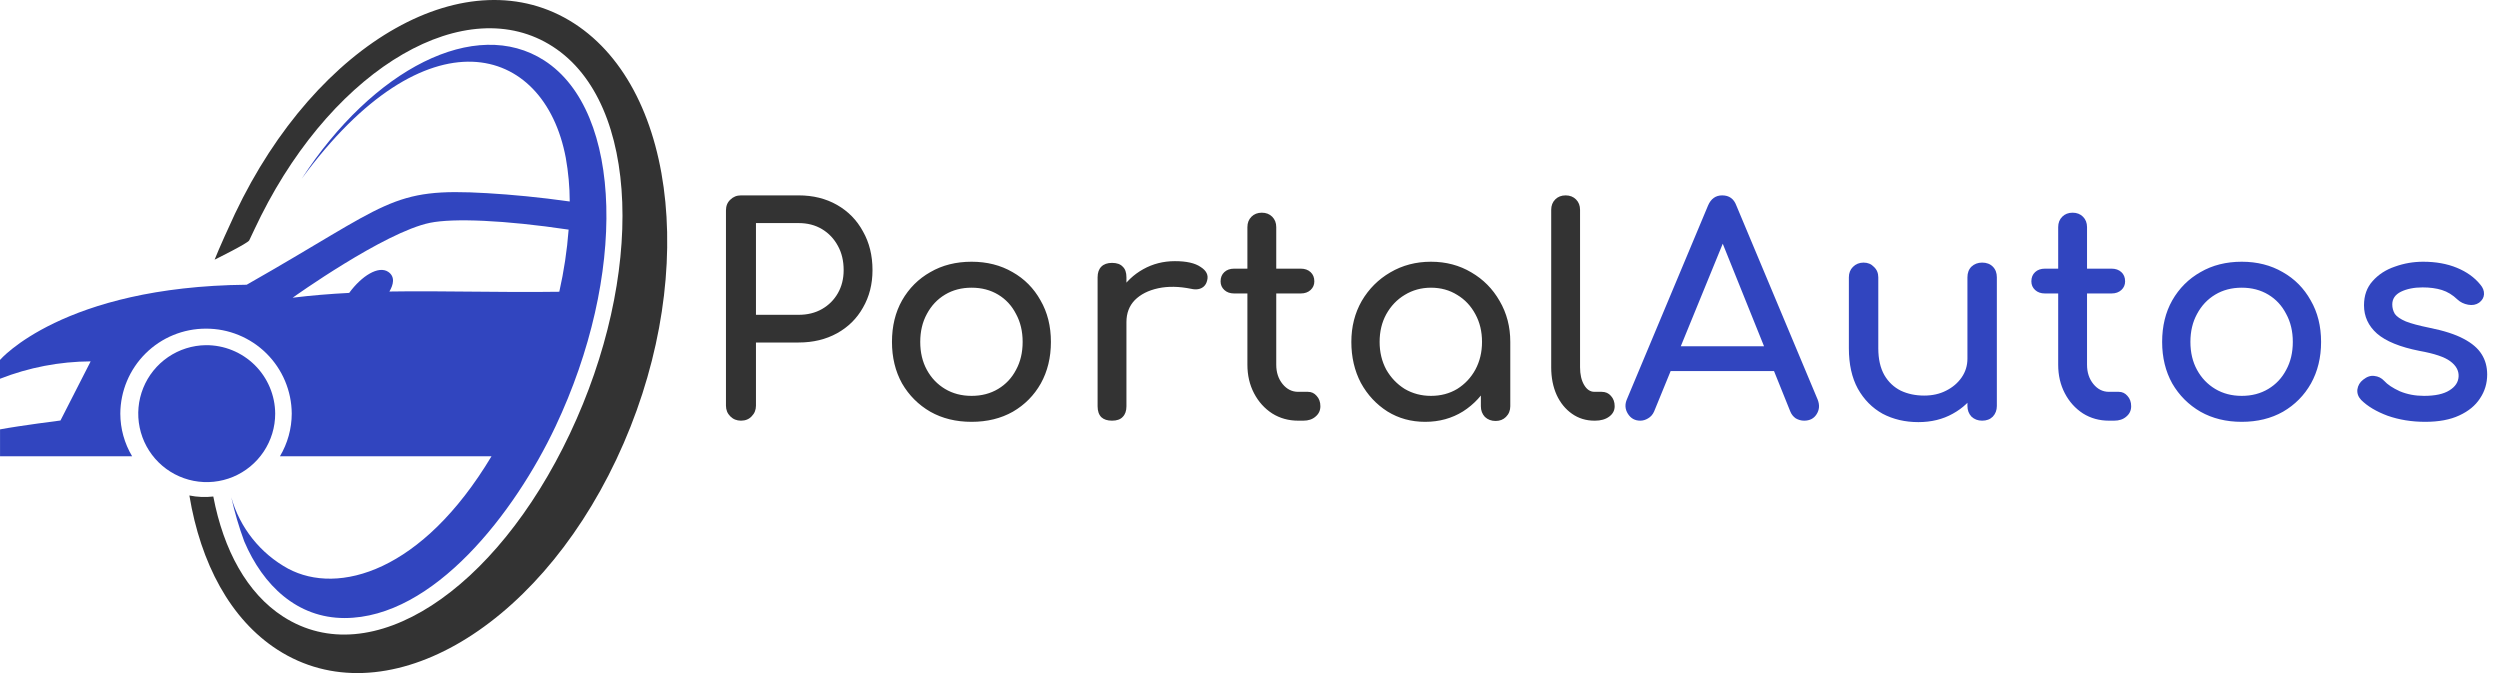 <svg width="208" height="56" viewBox="0 0 208 56" fill="none" xmlns="http://www.w3.org/2000/svg">
<path d="M47.76 1.942C38.999 -3.705 26.379 3.382 19.554 17.774C19.131 18.669 18.212 20.696 17.855 21.605C17.855 21.605 20.62 20.243 20.735 20.001C20.882 19.689 21.558 18.259 21.718 17.954C27.993 5.471 38.849 -0.741 45.989 3.874C53.316 8.6 53.608 22.992 47.412 36.088C41.217 49.184 30.885 56.026 23.555 51.299C20.557 49.368 18.599 45.773 17.747 41.309C17.083 41.386 16.411 41.357 15.756 41.224C16.694 46.878 19.17 51.532 23.089 54.058C31.85 59.705 44.47 52.618 51.279 38.226C58.088 23.835 56.523 7.593 47.76 1.942Z" fill="#333333"/>
<path d="M17.133 28.718C16.009 28.731 14.915 29.076 13.986 29.71C13.058 30.344 12.338 31.238 11.917 32.28C11.496 33.322 11.392 34.466 11.62 35.566C11.847 36.667 12.394 37.676 13.194 38.466C13.993 39.256 15.008 39.792 16.111 40.007C17.215 40.222 18.357 40.105 19.394 39.672C20.431 39.239 21.317 38.509 21.94 37.573C22.563 36.638 22.896 35.539 22.896 34.415C22.892 33.663 22.739 32.919 22.447 32.225C22.155 31.532 21.73 30.902 21.195 30.373C20.659 29.844 20.025 29.426 19.328 29.142C18.632 28.858 17.886 28.714 17.133 28.718Z" fill="#3145BF"/>
<path d="M17.134 27.344C19.017 27.337 20.827 28.078 22.166 29.403C23.504 30.729 24.262 32.531 24.273 34.415C24.269 35.665 23.929 36.891 23.29 37.964H40.892C35.12 47.593 28.137 49.541 23.968 47.311C22.825 46.686 21.817 45.839 21.006 44.819C20.194 43.799 19.594 42.627 19.242 41.372C19.519 42.618 19.88 43.844 20.321 45.042C21.889 48.735 24.746 51.421 28.665 51.421C36.094 51.421 42.837 42.628 46.209 35.498C52.145 22.953 51.876 9.282 45.284 5.032C39.557 1.339 31.026 5.747 25.1 14.871C35.428 0.785 45.277 3.579 47.074 13.133C47.288 14.331 47.398 15.546 47.402 16.764C44.867 16.406 42.578 16.193 40.531 16.072C32.466 15.596 32.466 16.905 20.525 23.69C5.234 23.838 0 29.945 0 29.945V31.513C2.404 30.571 4.961 30.08 7.543 30.066L5.031 34.986C5.031 34.986 1.728 35.403 0.003 35.724V37.964H10.994C10.352 36.891 10.013 35.665 10.01 34.415C10.02 32.534 10.776 30.733 12.111 29.408C13.446 28.083 15.252 27.341 17.134 27.344ZM35.776 18.538C37.717 18.141 41.984 18.312 47.31 19.105C47.178 20.845 46.918 22.573 46.533 24.274C41.492 24.346 36.864 24.182 32.397 24.255C32.725 23.707 32.906 23.021 32.296 22.615C31.495 22.083 30.098 22.943 29.052 24.369C27.478 24.451 25.913 24.576 24.349 24.77C24.349 24.766 31.991 19.309 35.776 18.538Z" fill="#3145BF"/>
<path d="M61.648 35C61.296 35 61 34.88 60.76 34.64C60.52 34.4 60.4 34.104 60.4 33.752V17.504C60.4 17.136 60.52 16.84 60.76 16.616C61 16.376 61.296 16.256 61.648 16.256H66.448C67.648 16.256 68.712 16.52 69.64 17.048C70.568 17.576 71.288 18.312 71.8 19.256C72.328 20.184 72.592 21.256 72.592 22.472C72.592 23.64 72.328 24.68 71.8 25.592C71.288 26.504 70.568 27.216 69.64 27.728C68.712 28.24 67.648 28.496 66.448 28.496H62.896V33.752C62.896 34.104 62.776 34.4 62.536 34.64C62.312 34.88 62.016 35 61.648 35ZM62.896 26.192H66.448C67.184 26.192 67.832 26.032 68.392 25.712C68.952 25.392 69.392 24.952 69.712 24.392C70.032 23.832 70.192 23.192 70.192 22.472C70.192 21.704 70.032 21.032 69.712 20.456C69.392 19.864 68.952 19.4 68.392 19.064C67.832 18.728 67.184 18.56 66.448 18.56H62.896V26.192ZM80.836 35.096C79.54 35.096 78.396 34.816 77.404 34.256C76.412 33.68 75.628 32.896 75.052 31.904C74.492 30.896 74.212 29.744 74.212 28.448C74.212 27.136 74.492 25.984 75.052 24.992C75.628 23.984 76.412 23.2 77.404 22.64C78.396 22.064 79.54 21.776 80.836 21.776C82.116 21.776 83.252 22.064 84.244 22.64C85.236 23.2 86.012 23.984 86.572 24.992C87.148 25.984 87.436 27.136 87.436 28.448C87.436 29.744 87.156 30.896 86.596 31.904C86.036 32.896 85.26 33.68 84.268 34.256C83.276 34.816 82.132 35.096 80.836 35.096ZM80.836 32.936C81.668 32.936 82.404 32.744 83.044 32.36C83.684 31.976 84.18 31.448 84.532 30.776C84.9 30.104 85.084 29.328 85.084 28.448C85.084 27.568 84.9 26.792 84.532 26.12C84.18 25.432 83.684 24.896 83.044 24.512C82.404 24.128 81.668 23.936 80.836 23.936C80.004 23.936 79.268 24.128 78.628 24.512C77.988 24.896 77.484 25.432 77.116 26.12C76.748 26.792 76.564 27.568 76.564 28.448C76.564 29.328 76.748 30.104 77.116 30.776C77.484 31.448 77.988 31.976 78.628 32.36C79.268 32.744 80.004 32.936 80.836 32.936ZM92.496 26.792C92.496 25.832 92.728 24.976 93.192 24.224C93.672 23.456 94.312 22.848 95.112 22.4C95.912 21.952 96.792 21.728 97.752 21.728C98.712 21.728 99.424 21.888 99.888 22.208C100.368 22.512 100.552 22.88 100.44 23.312C100.392 23.536 100.296 23.712 100.152 23.84C100.024 23.952 99.872 24.024 99.696 24.056C99.52 24.088 99.328 24.08 99.12 24.032C98.096 23.824 97.176 23.808 96.36 23.984C95.544 24.16 94.896 24.488 94.416 24.968C93.952 25.448 93.72 26.056 93.72 26.792H92.496ZM92.52 35C92.136 35 91.84 34.904 91.632 34.712C91.424 34.504 91.32 34.2 91.32 33.8V23.072C91.32 22.688 91.424 22.392 91.632 22.184C91.84 21.976 92.136 21.872 92.52 21.872C92.92 21.872 93.216 21.976 93.408 22.184C93.616 22.376 93.72 22.672 93.72 23.072V33.8C93.72 34.184 93.616 34.48 93.408 34.688C93.216 34.896 92.92 35 92.52 35ZM108.008 35C107.208 35 106.488 34.8 105.848 34.4C105.208 33.984 104.704 33.424 104.336 32.72C103.968 32.016 103.784 31.224 103.784 30.344V18.896C103.784 18.544 103.896 18.256 104.12 18.032C104.344 17.808 104.632 17.696 104.984 17.696C105.336 17.696 105.624 17.808 105.848 18.032C106.072 18.256 106.184 18.544 106.184 18.896V30.344C106.184 30.984 106.36 31.52 106.712 31.952C107.064 32.384 107.496 32.6 108.008 32.6H108.824C109.112 32.6 109.352 32.712 109.544 32.936C109.752 33.16 109.856 33.448 109.856 33.8C109.856 34.152 109.72 34.44 109.448 34.664C109.192 34.888 108.856 35 108.44 35H108.008ZM102.68 24.416C102.344 24.416 102.072 24.32 101.864 24.128C101.656 23.936 101.552 23.696 101.552 23.408C101.552 23.088 101.656 22.832 101.864 22.64C102.072 22.448 102.344 22.352 102.68 22.352H108.224C108.56 22.352 108.832 22.448 109.04 22.64C109.248 22.832 109.352 23.088 109.352 23.408C109.352 23.696 109.248 23.936 109.04 24.128C108.832 24.32 108.56 24.416 108.224 24.416H102.68ZM118.576 35.096C117.408 35.096 116.36 34.808 115.432 34.232C114.504 33.64 113.768 32.848 113.224 31.856C112.696 30.848 112.432 29.712 112.432 28.448C112.432 27.184 112.72 26.048 113.296 25.04C113.888 24.032 114.68 23.24 115.672 22.664C116.68 22.072 117.808 21.776 119.056 21.776C120.304 21.776 121.424 22.072 122.416 22.664C123.408 23.24 124.192 24.032 124.768 25.04C125.36 26.048 125.656 27.184 125.656 28.448H124.72C124.72 29.712 124.448 30.848 123.904 31.856C123.376 32.848 122.648 33.64 121.72 34.232C120.792 34.808 119.744 35.096 118.576 35.096ZM119.056 32.936C119.872 32.936 120.6 32.744 121.24 32.36C121.88 31.96 122.384 31.424 122.752 30.752C123.12 30.064 123.304 29.296 123.304 28.448C123.304 27.584 123.12 26.816 122.752 26.144C122.384 25.456 121.88 24.92 121.24 24.536C120.6 24.136 119.872 23.936 119.056 23.936C118.256 23.936 117.528 24.136 116.872 24.536C116.232 24.92 115.72 25.456 115.336 26.144C114.968 26.816 114.784 27.584 114.784 28.448C114.784 29.296 114.968 30.064 115.336 30.752C115.72 31.424 116.232 31.96 116.872 32.36C117.528 32.744 118.256 32.936 119.056 32.936ZM124.432 35.024C124.08 35.024 123.784 34.912 123.544 34.688C123.32 34.448 123.208 34.152 123.208 33.8V30.128L123.664 27.584L125.656 28.448V33.8C125.656 34.152 125.536 34.448 125.296 34.688C125.072 34.912 124.784 35.024 124.432 35.024ZM132.66 35C131.956 35 131.332 34.808 130.788 34.424C130.244 34.04 129.82 33.52 129.516 32.864C129.212 32.192 129.06 31.424 129.06 30.56V17.456C129.06 17.104 129.172 16.816 129.396 16.592C129.62 16.368 129.908 16.256 130.26 16.256C130.612 16.256 130.9 16.368 131.124 16.592C131.348 16.816 131.46 17.104 131.46 17.456V30.56C131.46 31.152 131.572 31.64 131.796 32.024C132.02 32.408 132.308 32.6 132.66 32.6H133.26C133.58 32.6 133.836 32.712 134.028 32.936C134.236 33.16 134.34 33.448 134.34 33.8C134.34 34.152 134.188 34.44 133.884 34.664C133.58 34.888 133.188 35 132.708 35H132.66Z" fill="#333333"/>
<path d="M136.471 35C136.023 35 135.679 34.808 135.439 34.424C135.199 34.04 135.175 33.632 135.367 33.2L142.111 17.096C142.351 16.536 142.743 16.256 143.287 16.256C143.863 16.256 144.255 16.536 144.463 17.096L151.231 33.248C151.407 33.696 151.375 34.104 151.135 34.472C150.911 34.824 150.567 35 150.103 35C149.863 35 149.631 34.936 149.407 34.808C149.199 34.664 149.047 34.472 148.951 34.232L142.999 19.448H143.671L137.623 34.232C137.511 34.488 137.343 34.68 137.119 34.808C136.911 34.936 136.695 35 136.471 35ZM137.743 30.872L138.703 28.808H148.111L149.071 30.872H137.743ZM159.61 35.12C158.506 35.12 157.514 34.888 156.634 34.424C155.77 33.944 155.082 33.248 154.57 32.336C154.074 31.424 153.826 30.304 153.826 28.976V23.072C153.826 22.72 153.938 22.432 154.162 22.208C154.402 21.968 154.698 21.848 155.05 21.848C155.402 21.848 155.69 21.968 155.914 22.208C156.154 22.432 156.274 22.72 156.274 23.072V28.976C156.274 29.872 156.442 30.616 156.778 31.208C157.114 31.784 157.57 32.216 158.146 32.504C158.722 32.776 159.37 32.912 160.09 32.912C160.778 32.912 161.386 32.776 161.914 32.504C162.458 32.232 162.89 31.864 163.21 31.4C163.53 30.936 163.69 30.416 163.69 29.84H165.202C165.202 30.832 164.954 31.728 164.458 32.528C163.978 33.328 163.314 33.96 162.466 34.424C161.634 34.888 160.682 35.12 159.61 35.12ZM164.914 35C164.562 35 164.266 34.888 164.026 34.664C163.802 34.424 163.69 34.128 163.69 33.776V23.072C163.69 22.704 163.802 22.408 164.026 22.184C164.266 21.96 164.562 21.848 164.914 21.848C165.282 21.848 165.578 21.96 165.802 22.184C166.026 22.408 166.138 22.704 166.138 23.072V33.776C166.138 34.128 166.026 34.424 165.802 34.664C165.578 34.888 165.282 35 164.914 35ZM175.465 35C174.665 35 173.945 34.8 173.305 34.4C172.665 33.984 172.161 33.424 171.793 32.72C171.425 32.016 171.241 31.224 171.241 30.344V18.896C171.241 18.544 171.353 18.256 171.577 18.032C171.801 17.808 172.089 17.696 172.441 17.696C172.793 17.696 173.081 17.808 173.305 18.032C173.529 18.256 173.641 18.544 173.641 18.896V30.344C173.641 30.984 173.817 31.52 174.169 31.952C174.521 32.384 174.953 32.6 175.465 32.6H176.281C176.569 32.6 176.809 32.712 177.001 32.936C177.209 33.16 177.313 33.448 177.313 33.8C177.313 34.152 177.177 34.44 176.905 34.664C176.649 34.888 176.313 35 175.897 35H175.465ZM170.137 24.416C169.801 24.416 169.529 24.32 169.321 24.128C169.113 23.936 169.009 23.696 169.009 23.408C169.009 23.088 169.113 22.832 169.321 22.64C169.529 22.448 169.801 22.352 170.137 22.352H175.681C176.017 22.352 176.289 22.448 176.497 22.64C176.705 22.832 176.809 23.088 176.809 23.408C176.809 23.696 176.705 23.936 176.497 24.128C176.289 24.32 176.017 24.416 175.681 24.416H170.137ZM186.514 35.096C185.218 35.096 184.074 34.816 183.082 34.256C182.09 33.68 181.306 32.896 180.73 31.904C180.17 30.896 179.89 29.744 179.89 28.448C179.89 27.136 180.17 25.984 180.73 24.992C181.306 23.984 182.09 23.2 183.082 22.64C184.074 22.064 185.218 21.776 186.514 21.776C187.794 21.776 188.93 22.064 189.922 22.64C190.914 23.2 191.69 23.984 192.25 24.992C192.826 25.984 193.114 27.136 193.114 28.448C193.114 29.744 192.834 30.896 192.274 31.904C191.714 32.896 190.938 33.68 189.946 34.256C188.954 34.816 187.81 35.096 186.514 35.096ZM186.514 32.936C187.346 32.936 188.082 32.744 188.722 32.36C189.362 31.976 189.858 31.448 190.21 30.776C190.578 30.104 190.762 29.328 190.762 28.448C190.762 27.568 190.578 26.792 190.21 26.12C189.858 25.432 189.362 24.896 188.722 24.512C188.082 24.128 187.346 23.936 186.514 23.936C185.682 23.936 184.946 24.128 184.306 24.512C183.666 24.896 183.162 25.432 182.794 26.12C182.426 26.792 182.242 27.568 182.242 28.448C182.242 29.328 182.426 30.104 182.794 30.776C183.162 31.448 183.666 31.976 184.306 32.36C184.946 32.744 185.682 32.936 186.514 32.936ZM201.773 35.096C200.653 35.096 199.613 34.928 198.653 34.592C197.709 34.24 196.973 33.8 196.445 33.272C196.205 33.016 196.101 32.728 196.133 32.408C196.181 32.072 196.341 31.8 196.613 31.592C196.933 31.336 197.245 31.232 197.549 31.28C197.869 31.312 198.141 31.448 198.365 31.688C198.637 31.992 199.069 32.28 199.661 32.552C200.269 32.808 200.941 32.936 201.677 32.936C202.605 32.936 203.309 32.784 203.789 32.48C204.285 32.176 204.541 31.784 204.557 31.304C204.573 30.824 204.341 30.408 203.861 30.056C203.397 29.704 202.541 29.416 201.293 29.192C199.677 28.872 198.501 28.392 197.765 27.752C197.045 27.112 196.685 26.328 196.685 25.4C196.685 24.584 196.925 23.912 197.405 23.384C197.885 22.84 198.501 22.44 199.253 22.184C200.005 21.912 200.789 21.776 201.605 21.776C202.661 21.776 203.597 21.944 204.413 22.28C205.229 22.616 205.877 23.08 206.357 23.672C206.581 23.928 206.685 24.2 206.669 24.488C206.653 24.76 206.517 24.992 206.261 25.184C206.005 25.36 205.701 25.416 205.349 25.352C204.997 25.288 204.701 25.144 204.461 24.92C204.061 24.536 203.629 24.272 203.165 24.128C202.701 23.984 202.165 23.912 201.557 23.912C200.853 23.912 200.253 24.032 199.757 24.272C199.277 24.512 199.037 24.864 199.037 25.328C199.037 25.616 199.109 25.88 199.253 26.12C199.413 26.344 199.717 26.552 200.165 26.744C200.613 26.92 201.269 27.096 202.133 27.272C203.333 27.512 204.277 27.816 204.965 28.184C205.669 28.552 206.173 28.984 206.477 29.48C206.781 29.96 206.933 30.52 206.933 31.16C206.933 31.896 206.733 32.56 206.333 33.152C205.949 33.744 205.373 34.216 204.605 34.568C203.853 34.92 202.909 35.096 201.773 35.096Z" fill="#3145BF"/>
</svg>
